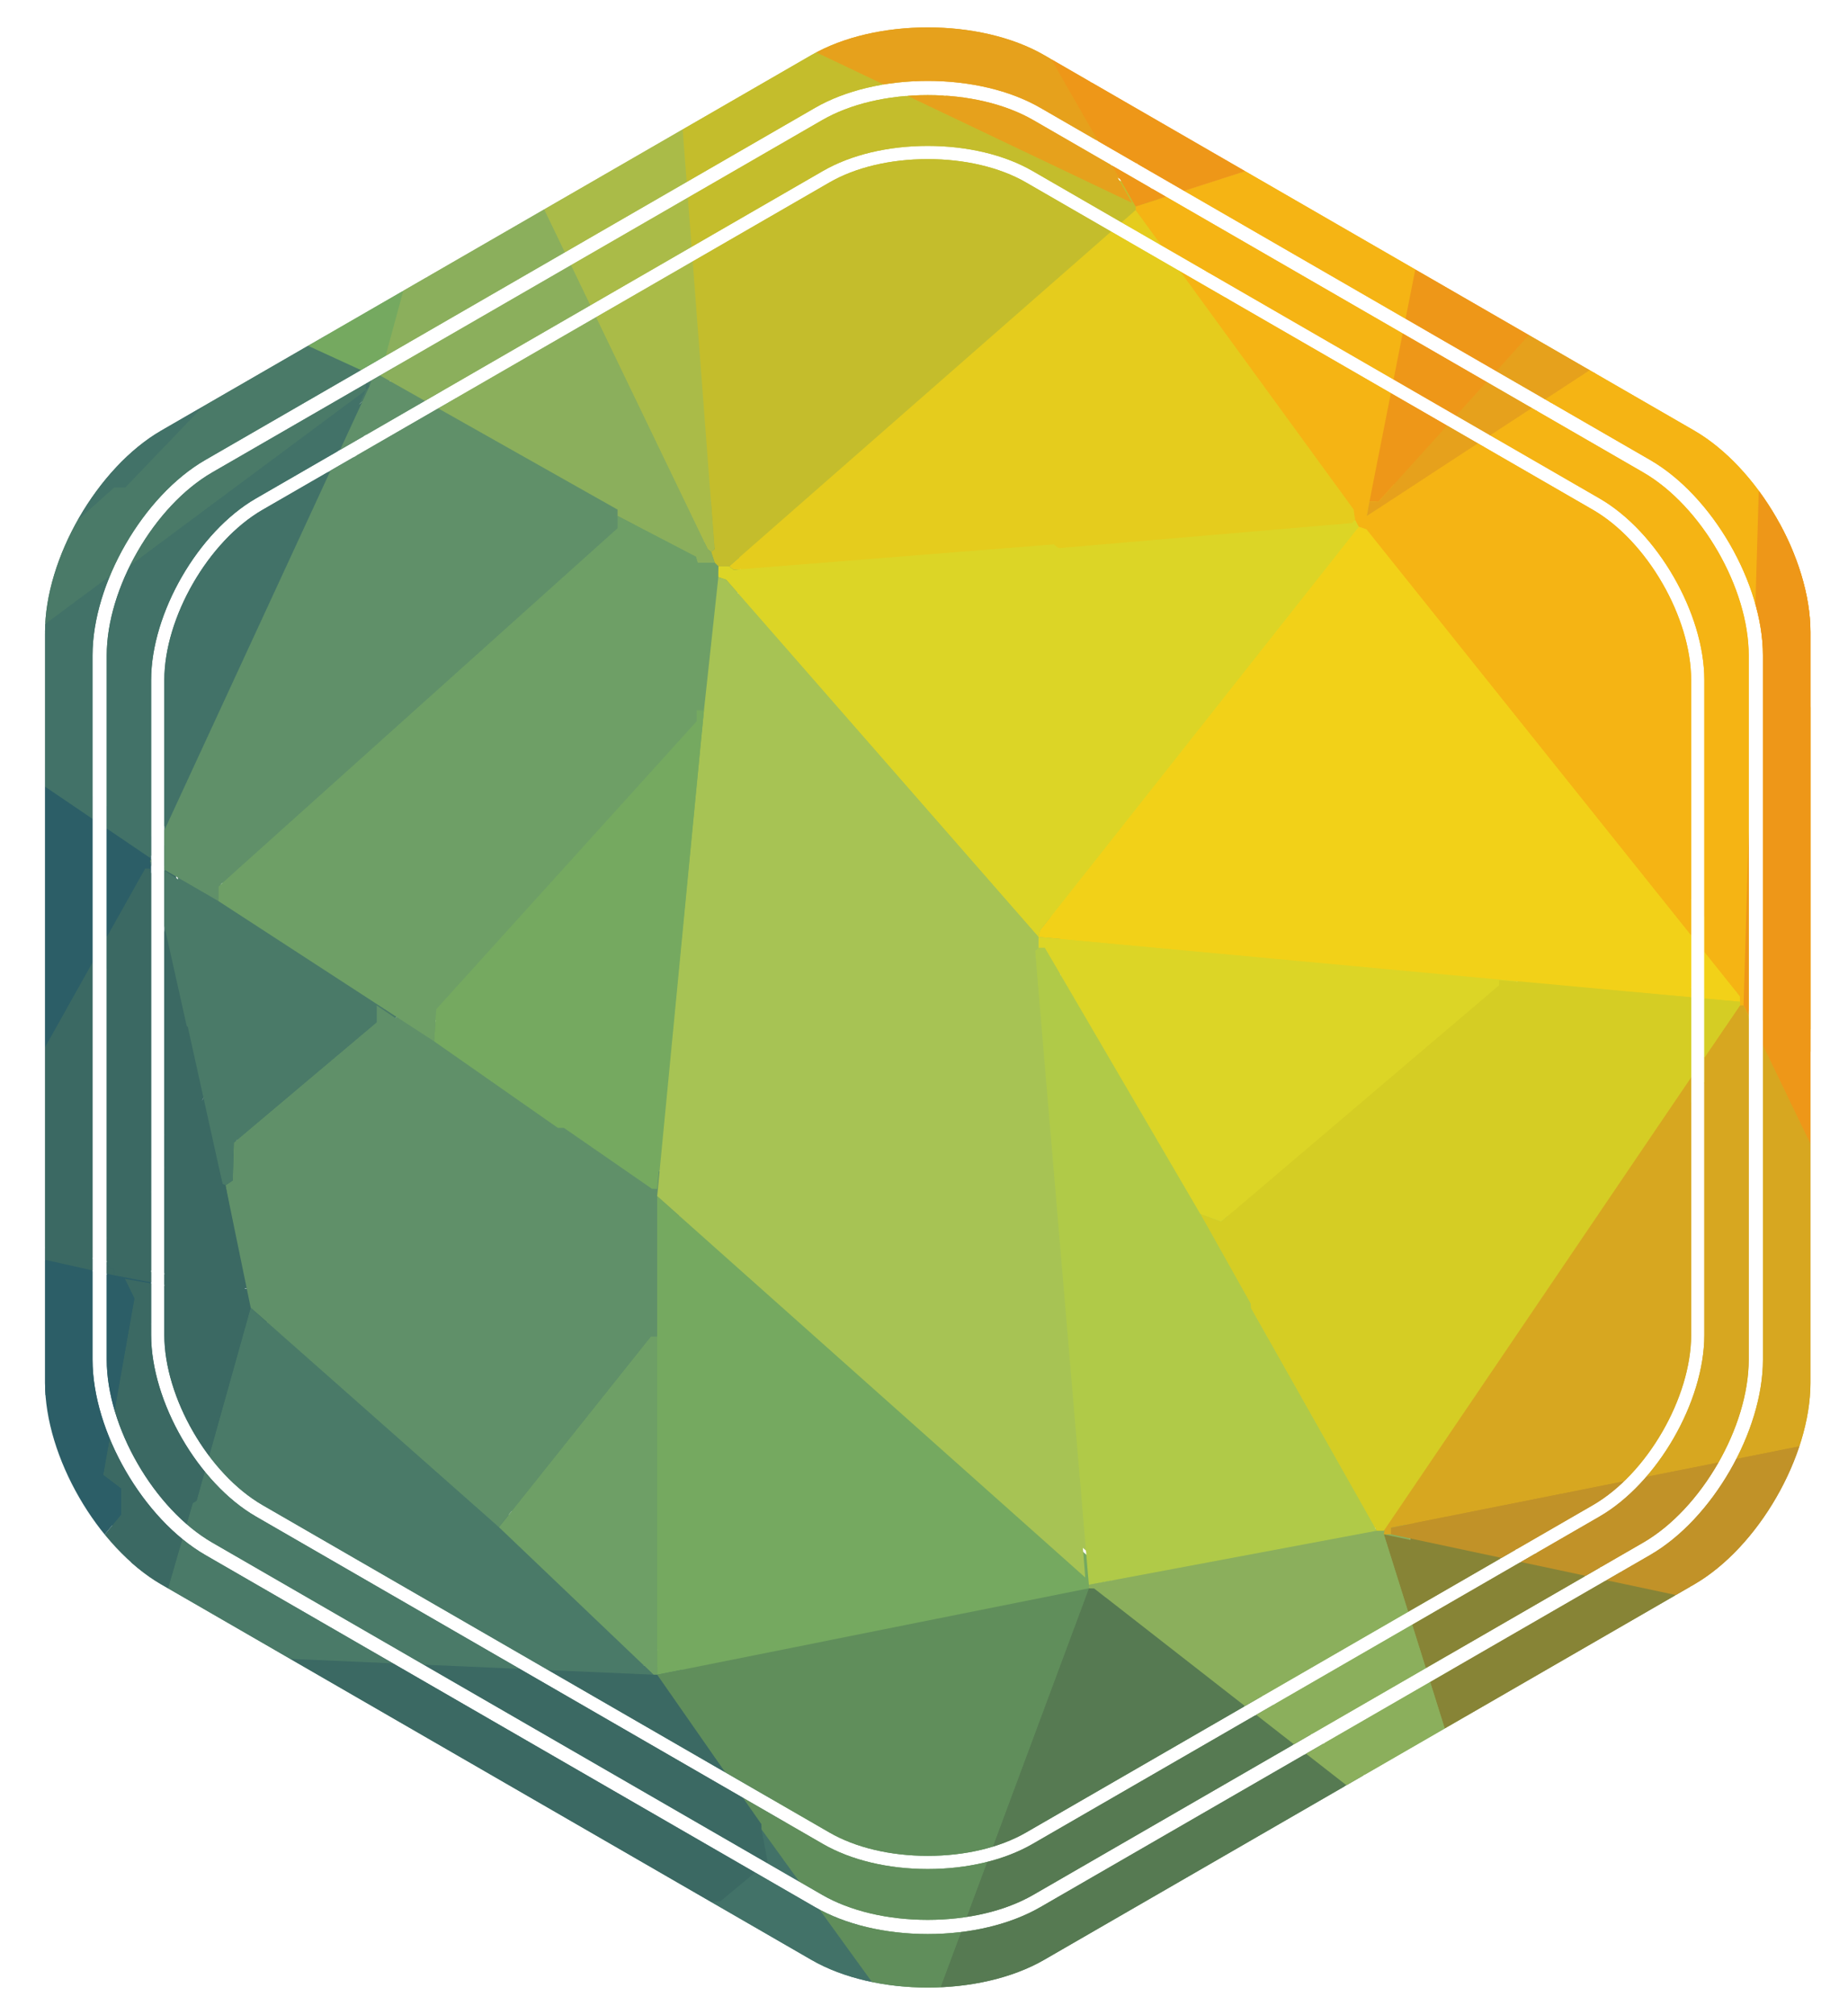 <?xml version="1.0" encoding="utf-8"?>
<!-- Generator: Adobe Illustrator 17.1.0, SVG Export Plug-In . SVG Version: 6.00 Build 0)  -->
<!DOCTYPE svg PUBLIC "-//W3C//DTD SVG 1.1//EN" "http://www.w3.org/Graphics/SVG/1.1/DTD/svg11.dtd">
<svg version="1.1" id="Layer_1" xmlns="http://www.w3.org/2000/svg" xmlns:xlink="http://www.w3.org/1999/xlink" x="0px" y="0px"
	 viewBox="680.163 175.765 887.705 967.763" enable-background="new 680.163 175.765 887.705 967.763" xml:space="preserve">
<g>
	<g>
		<g>
			<defs>
				<path id="SVGID_1_" d="M1469.434,402.57l-292.873-169.107c-13.447-7.752-31.457-12.029-50.752-12.029
					c-19.281,0-37.314,4.277-50.742,12.029L782.186,402.57c-27.988,16.148-50.756,55.58-50.756,87.895V828.65
					c0,32.312,22.768,71.744,50.756,87.895l292.881,169.092c13.428,7.766,31.461,12.039,50.742,12.039
					c19.295,0,37.305-4.273,50.752-12.039l292.873-169.092c27.988-16.15,50.742-55.582,50.742-87.895V490.465
					C1520.176,458.15,1497.422,418.719,1469.434,402.57z M1498.859,816.785c0,32.049-22.59,71.191-50.361,87.223l-272.334,157.227
					c-13.447,7.766-31.33,12.037-50.355,12.037c-19.023,0-36.906-4.271-50.354-12.037L803.121,904.008
					c-27.771-16.031-50.361-55.174-50.361-87.223V502.324c0-32.07,22.59-71.199,50.361-87.219l272.334-157.238
					c13.447-7.76,31.33-12.039,50.354-12.039c19.025,0,36.908,4.279,50.355,12.039l272.334,157.238
					c27.771,16.02,50.361,55.148,50.361,87.219L1498.859,816.785L1498.859,816.785z"/>
			</defs>
			<clipPath id="SVGID_2_">
				<use xlink:href="#SVGID_1_"  overflow="visible"/>
			</clipPath>
			<g clip-path="url(#SVGID_2_)">
				<g id="DPVcv1_2_">
					<g>
						<polygon fill="#F5B414" points="1552.922,273.051 1536.164,295.516 1580.803,690.441 1526.773,654.941 1526.719,650.672 
							1347.334,426.395 1343.604,425.117 1236.469,273.051 1236.469,271.324 1386.316,223.111 1347.492,419.965 1545.781,288.105 
							1533.688,295.516 						"/>
						<polygon fill="#EE9718" points="1528.504,654.941 1538.871,304.16 1641.99,571.998 1644.277,571.998 1656.371,613.469 
							1659.828,613.469 1656.193,674.992 1652.889,678.297 1633.91,798.363 1632.549,798.928 1630.453,825.229 1626.996,826.805 
							1625.203,849.227 1623.539,851.934 						"/>
						<polygon fill="#EE9718" points="1348.789,413.021 1386.316,223.111 1236.469,271.324 1174.201,162.67 1174.125,159.896 
							1163.895,140 1492.211,262.684 1489.992,265.984 1484.045,266.324 1483.342,268.902 1353.117,413.021 						"/>
						<polygon fill="#E6A11C" points="1163.895,140 1174.125,159.896 1174.201,162.67 1234.742,269.598 1013.557,164.188 
							1011.828,164.188 1011.838,163.406 1114.906,146.588 1115.51,145.182 						"/>
						<polygon fill="#E6A11C" points="1348.789,413.021 1353.117,413.021 1483.342,268.902 1484.045,266.324 1489.992,265.984 
							1492.211,262.684 1533.688,295.516 1533.012,298.641 1347.492,419.965 						"/>
						<polygon fill="#3B6963" points="998.004,1116.316 879.639,1081.76 766.453,967.711 768.674,966.066 1006.645,976.352 
							1056.703,1048.129 1059.715,1066.316 1037.027,1085.148 1033.328,1085.422 998.004,1111.822 						"/>
						<polygon fill="#567A52" points="1253.748,1126.688 1245.113,1128.412 1241.65,1125.652 1241.65,1130.141 1225.635,1133.676 
							1224.373,1135.32 1131.551,1157.717 1129.336,1156.062 1129.336,1150.875 1133.645,1150.875 1214.004,934.877 
							1216.559,934.93 1352.246,1042.012 1352.246,1048.086 1263.064,1120.105 1262.391,1123.229 1257.205,1124.957 
							1257.205,1121.652 1253.748,1121.652 						"/>
						<polygon fill="#4A7A68" points="1004.918,976.352 768.674,966.066 766.453,967.711 761.27,960.801 764.17,960.801 
							783.527,893.969 785.393,892.814 811.383,800.092 						"/>
						<polygon fill="#2C5E67" points="659.316,646.297 661.045,514.973 762.996,584.094 762.996,589.279 760.676,589.279 
							663.805,762.074 659.316,762.074 						"/>
						<polygon fill="#3B6963" points="659.316,762.074 663.805,762.074 760.676,589.279 762.996,589.279 780.641,664.777 
							781.195,665.391 785.461,689.5 736.846,776.398 745.721,781.961 745.719,784.539 661.045,765.533 						"/>
						<polygon fill="#3B6963" points="811.383,800.092 785.393,892.814 783.527,893.969 764.17,960.801 761.27,960.801 
							737.08,914.141 749.176,899.418 749.176,886.998 740.527,880.41 755.508,795.621 750.902,786.271 809.65,796.643 						"/>
						<polygon fill="#2C5E67" points="750.902,786.271 755.508,795.621 740.527,880.41 749.176,886.998 749.176,899.418 
							737.08,914.141 661.045,765.533 						"/>
						<polygon fill="#427268" points="1129.336,1150.875 1129.336,1156.062 998.629,1117.738 998.004,1111.822 1033.328,1085.422 
							1037.027,1085.148 1059.715,1066.316 1056.758,1050.65 						"/>
						<polygon fill="#D7A720" points="1528.504,654.941 1623.539,851.934 1621.814,855.387 1620.441,853.742 1359.158,905.781 
							1359.158,908.957 1355.701,908.957 1356.357,904.059 1526.773,654.941 						"/>
						<polygon fill="#878436" points="1355.701,908.957 1545.781,948.697 1410.996,1085.209 						"/>
						<polygon fill="#C19228" points="1545.781,948.697 1359.158,908.957 1359.158,905.781 1620.441,853.742 1621.814,855.387 
													"/>
						<polygon fill="#E0DCD4" points="1626.996,829.469 1626.996,826.805 1630.453,825.229 1630.453,822.559 1637.301,826.797 
													"/>
						<polygon fill="#6E9F66" points="773.363,309.34 775.094,305.883 902.965,203.934 904.691,200.48 911.604,197.023 
							915.061,197.023 904.691,235.039 901.629,235.039 898.59,245.809 823.479,330.08 						"/>
						<polygon fill="#E8E1E3" points="904.691,200.48 902.965,203.934 899.996,203.934 899.316,200.48 						"/>
						<polygon fill="#8BAF5C" points="1355.701,908.957 1410.996,1085.209 1409.27,1085.209 1216.559,934.93 1214.004,934.877 
							1214.004,933.152 1355.701,907.229 						"/>
						<polygon fill="#608E5B" points="1352.246,1042.012 1409.27,1085.209 1407.539,1088.672 1262.391,1123.229 1263.064,1120.105 
							1352.246,1048.086 						"/>
						<polygon fill="#AABB48" points="915.061,200.48 915.061,197.023 996.031,168.801 996.662,166.281 1013.557,164.188 
							1034.211,435.854 1032.562,437.213 1030.881,435.834 917.492,200.48 						"/>
						<polygon fill="#ECE7E8" points="913.336,197.023 911.604,197.023 912.764,195.59 						"/>
						<polygon fill="#608E5B" points="1253.748,1126.688 1253.748,1121.652 1257.205,1121.652 1257.205,1124.957 						"/>
						<polygon fill="#608E5B" points="1241.65,1130.141 1241.65,1125.652 1245.113,1128.412 						"/>
						<polygon fill="#427268" points="773.363,309.34 818.293,328.348 818.293,336.271 751.133,406.254 745.816,406.254 
							707.346,440.762 702.516,437.213 						"/>
						<polygon fill="#427268" points="762.996,584.094 661.045,514.973 661.125,510.105 745.152,447.672 747.969,447.672 
							866.678,359.453 						"/>
						<polygon fill="#4A7A68" points="866.678,359.453 747.969,447.672 745.152,447.672 662.771,508.061 702.516,437.213 
							707.346,440.762 745.816,406.254 751.133,406.254 818.293,336.271 818.293,328.348 823.479,330.08 824.865,331.762 
							870.135,352.539 868.406,357.723 866.678,354.271 						"/>
						<polygon fill="#E0DCD4" points="1630.453,810.463 1632.549,798.928 1633.91,798.363 1635.236,804.662 1633.004,810.463 						
							"/>
						<polygon fill="#E0DCD4" points="1661.559,622.111 1659.828,618.652 1664.316,618.652 						"/>
						<polygon fill="#E0DCD4" points="1659.828,613.469 1656.371,613.469 1656.371,610.014 1659.828,610.014 						"/>
						<polygon fill="#F2D118" points="1343.604,425.117 1347.334,426.395 1526.719,650.672 1526.773,653.209 1189.814,622.111 
							1190.479,618.947 						"/>
						<polygon fill="#C4BD2C" points="1032.562,437.213 1034.211,435.854 1013.557,164.188 1236.469,271.324 1236.469,273.051 
							1041.207,444.127 1036.023,444.127 1034.295,442.398 						"/>
						<polygon fill="#D5CD24" points="1410.996,642.848 1526.773,653.209 1526.773,654.941 1355.701,907.229 1352.246,907.229 
							1291.816,800.312 1291.762,798.295 1267.574,755.162 1277.529,758.77 1410.996,645.273 						"/>
						<polygon fill="#DCD526" points="1036.023,444.127 1041.207,444.127 1043.438,445.773 1197.117,433.566 1199.514,435.367 
							1340.506,423.314 1341.879,421.662 1343.604,425.117 1190.479,618.947 1189.814,622.111 1039.77,450.578 1036.023,449.312 
													"/>
						<polygon fill="#E5CC1D" points="1341.879,421.662 1340.506,423.314 1199.514,435.367 1197.117,433.566 1043.438,445.773 
							1041.207,444.127 1236.469,273.051 1341.191,416.805 						"/>
						<polygon fill="#608E5B" points="1129.336,1150.875 1056.758,1050.65 1056.703,1048.129 1006.645,976.352 1214.004,934.877 
							1133.645,1150.875 						"/>
						<polygon fill="#6E9F66" points="1004.918,976.352 930.615,905.5 1003.635,813.918 1006.645,813.918 1006.645,976.352 						
							"/>
						<polygon fill="#609069" points="1006.645,813.918 1003.635,813.918 930.615,905.5 811.383,800.092 799.281,741.342 
							802.738,739.02 803.271,720.865 871.859,663.09 871.859,654.941 958.943,713.777 961.846,713.777 1004.121,743.014 
							1006.645,743.07 						"/>
						<polygon fill="#609069" points="868.406,357.723 870.135,352.539 873.592,352.539 987.639,416.887 987.639,425.793 
							795.83,597.93 795.83,604.828 762.996,585.824 						"/>
						<polygon fill="#4A7A68" points="762.996,585.824 871.859,654.941 871.859,663.09 803.271,720.865 802.738,739.02 
							799.281,741.342 797.871,740.723 781.195,665.391 780.641,664.777 						"/>
						<polygon fill="#3B6963" points="785.461,689.5 797.871,740.723 799.281,741.342 809.65,796.643 745.719,784.539 
							745.721,781.961 736.846,776.398 						"/>
						<polygon fill="#8BAF5C" points="987.639,419.934 987.639,416.887 873.592,352.539 915.061,200.48 917.492,200.48 
							1030.881,435.834 1032.562,437.213 1034.295,442.398 1026.07,442.398 1025.264,439.52 						"/>
						<polygon fill="#75A960" points="904.691,235.039 873.592,352.539 870.135,352.539 824.865,331.762 823.479,330.08 
							898.59,245.809 901.629,235.039 						"/>
						<polygon fill="#75A960" points="1006.645,813.918 1006.645,746.523 1214.004,933.152 1214.004,934.877 1006.645,976.352 
													"/>
						<polygon fill="#B0CA48" points="1214.004,933.152 1188.164,628.654 1189.814,627.293 1192.834,627.293 1264.963,753.295 
							1267.574,755.162 1291.762,798.295 1291.816,800.312 1352.246,907.229 						"/>
						<polygon fill="#427268" points="868.406,357.723 866.678,359.453 866.678,354.271 						"/>
						<polygon fill="#DCD526" points="1267.574,755.162 1192.834,627.293 1189.814,627.293 1189.814,622.111 1410.996,642.848 
							1410.996,645.273 1277.529,758.77 						"/>
						<polygon fill="#6E9F66" points="987.639,419.934 1025.264,439.52 1026.07,442.398 1034.295,442.398 1036.023,444.127 
							1029.111,513.246 1025.615,513.246 1025.615,518.512 900.516,656.781 899.512,672.223 795.83,604.828 795.83,597.93 
							987.639,425.793 						"/>
						<polygon fill="#A7C354" points="1029.111,513.246 1036.023,449.312 1039.77,450.578 1189.814,622.111 1189.814,627.293 
							1188.164,628.654 1212.277,929.693 1006.645,746.523 						"/>
						<polygon fill="#75A960" points="1029.111,513.246 1006.645,743.07 1004.121,743.014 961.846,713.777 958.943,713.777 
							899.512,672.223 900.516,656.781 1025.615,518.512 1025.615,513.246 						"/>
					</g>
				</g>
				<g id="DPVcv1_1_">
					<g>
						<polygon fill="#F5B414" points="1542.125,276.652 1525.361,299.115 1570.002,694.043 1515.973,658.539 1515.92,654.273 
							1336.535,429.996 1332.805,428.717 1225.668,276.652 1225.668,274.926 1375.518,226.713 1336.695,423.566 1534.98,291.701 
							1522.883,299.115 						"/>
						<polygon fill="#EE9718" points="1517.699,658.539 1528.068,307.758 1631.191,575.6 1633.479,575.6 1645.574,617.07 
							1649.027,617.07 1645.395,678.594 1642.09,681.898 1623.109,801.965 1621.746,802.527 1619.65,828.83 1616.195,830.406 
							1614.404,852.826 1612.738,855.533 						"/>
						<polygon fill="#EE9718" points="1337.99,416.623 1375.518,226.713 1225.668,274.926 1163.402,166.27 1163.322,163.498 
							1153.094,143.6 1481.414,266.283 1479.195,269.584 1473.242,269.922 1472.539,272.504 1342.32,416.623 						"/>
						<polygon fill="#E6A11C" points="1153.094,143.6 1163.322,163.498 1163.402,166.27 1223.941,273.199 1002.758,167.789 
							1001.027,167.789 1001.039,167.008 1104.105,150.189 1104.711,148.783 						"/>
						<polygon fill="#E6A11C" points="1337.99,416.623 1342.32,416.623 1472.539,272.504 1473.242,269.922 1479.195,269.584 
							1481.414,266.283 1522.883,299.115 1522.211,302.242 1336.695,423.566 						"/>
						<polygon fill="#3B6963" points="987.205,1119.918 868.838,1085.359 755.652,971.312 757.875,969.668 995.848,979.953 
							1045.9,1051.727 1048.916,1069.916 1026.229,1088.746 1022.523,1089.023 987.205,1115.424 						"/>
						<polygon fill="#567A52" points="1242.949,1130.289 1234.312,1132.012 1230.852,1129.254 1230.852,1133.738 1214.836,1137.277 
							1213.574,1138.922 1120.75,1161.316 1118.535,1159.664 1118.535,1154.477 1122.844,1154.477 1203.205,938.477 
							1205.758,938.531 1341.445,1045.609 1341.445,1051.686 1252.266,1123.705 1251.592,1126.83 1246.406,1128.559 
							1246.406,1125.254 1242.949,1125.254 						"/>
						<polygon fill="#4A7A68" points="994.117,979.953 757.875,969.668 755.652,971.312 750.469,964.398 753.369,964.398 
							772.73,897.566 774.594,896.414 800.582,803.693 						"/>
						<polygon fill="#2C5E67" points="648.516,649.898 650.246,518.574 752.197,587.695 752.197,592.879 749.879,592.879 
							653.004,765.676 648.516,765.676 						"/>
						<polygon fill="#3B6963" points="648.516,765.676 653.004,765.676 749.879,592.879 752.197,592.879 769.836,668.379 
							770.395,668.988 774.664,693.098 726.047,780 734.922,785.559 734.918,788.139 650.246,769.135 						"/>
						<polygon fill="#3B6963" points="800.582,803.693 774.594,896.414 772.73,897.566 753.369,964.398 750.469,964.398 
							726.279,917.74 738.371,903.016 738.371,890.6 729.727,884.01 744.709,799.223 740.102,789.871 798.852,800.242 						"/>
						<polygon fill="#2C5E67" points="740.102,789.871 744.709,799.223 729.727,884.01 738.371,890.6 738.371,903.016 
							726.279,917.74 650.246,769.135 						"/>
						<polygon fill="#427268" points="1118.535,1154.477 1118.535,1159.664 987.828,1121.336 987.205,1115.424 1022.523,1089.023 
							1026.229,1088.746 1048.916,1069.916 1045.957,1054.252 						"/>
						<polygon fill="#D7A720" points="1517.699,658.539 1612.738,855.533 1611.016,858.988 1609.645,857.344 1348.359,909.379 
							1348.359,912.559 1344.902,912.559 1345.557,907.656 1515.973,658.539 						"/>
						<polygon fill="#878436" points="1344.902,912.559 1534.98,952.299 1400.197,1088.811 						"/>
						<polygon fill="#C19228" points="1534.98,952.299 1348.359,912.559 1348.359,909.379 1609.645,857.344 1611.016,858.988 						
							"/>
						<polygon fill="#E0DCD4" points="1616.195,833.07 1616.195,830.406 1619.65,828.83 1619.65,826.158 1626.502,830.396 						"/>
						<polygon fill="#6E9F66" points="762.562,312.941 764.295,309.484 892.164,207.533 893.895,204.082 900.805,200.625 
							904.26,200.625 893.895,238.639 890.828,238.639 887.785,249.408 812.678,333.678 						"/>
						<polygon fill="#E8E1E3" points="893.895,204.082 892.164,207.533 889.191,207.533 888.518,204.082 						"/>
						<polygon fill="#8BAF5C" points="1344.902,912.559 1400.197,1088.811 1398.469,1088.811 1205.758,938.531 1203.205,938.477 
							1203.205,936.754 1344.902,910.828 						"/>
						<polygon fill="#608E5B" points="1341.445,1045.609 1398.469,1088.811 1396.74,1092.27 1251.592,1126.83 1252.266,1123.705 
							1341.445,1051.686 						"/>
						<polygon fill="#AABB48" points="904.26,204.082 904.26,200.625 985.23,172.398 985.863,169.883 1002.758,167.789 
							1023.414,439.455 1021.762,440.814 1020.078,439.434 906.695,204.082 						"/>
						<polygon fill="#ECE7E8" points="902.535,200.625 900.805,200.625 901.965,199.188 						"/>
						<polygon fill="#608E5B" points="1242.949,1130.289 1242.949,1125.254 1246.406,1125.254 1246.406,1128.559 						"/>
						<polygon fill="#608E5B" points="1230.852,1133.738 1230.852,1129.254 1234.312,1132.012 						"/>
						<polygon fill="#427268" points="762.562,312.941 807.492,331.949 807.492,339.871 740.334,409.855 735.016,409.855 
							696.547,444.361 691.717,440.814 						"/>
						<polygon fill="#427268" points="752.197,587.695 650.246,518.574 650.322,513.707 734.352,451.273 737.17,451.273 
							855.879,363.051 						"/>
						<polygon fill="#4A7A68" points="855.879,363.051 737.17,451.273 734.352,451.273 651.973,511.662 691.717,440.814 
							696.547,444.361 735.016,409.855 740.334,409.855 807.492,339.871 807.492,331.949 812.678,333.678 814.062,335.363 
							859.336,356.139 857.605,361.324 855.879,357.871 						"/>
						<polygon fill="#E0DCD4" points="1619.65,814.064 1621.746,802.527 1623.109,801.965 1624.436,808.264 1622.199,814.064 						
							"/>
						<polygon fill="#E0DCD4" points="1650.76,625.711 1649.027,622.252 1653.518,622.252 						"/>
						<polygon fill="#E0DCD4" points="1649.027,617.07 1645.574,617.07 1645.574,613.615 1649.027,613.615 						"/>
						<polygon fill="#F2D118" points="1332.805,428.717 1336.535,429.996 1515.92,654.273 1515.973,656.811 1179.014,625.711 
							1179.68,622.547 						"/>
						<polygon fill="#C4BD2C" points="1021.762,440.814 1023.414,439.455 1002.758,167.789 1225.668,274.926 1225.668,276.652 
							1030.406,447.723 1025.225,447.723 1023.492,446 						"/>
						<polygon fill="#D5CD24" points="1400.197,646.445 1515.973,656.811 1515.973,658.539 1344.902,910.828 1341.445,910.828 
							1281.018,803.91 1280.965,801.895 1256.773,758.764 1266.729,762.369 1400.197,648.871 						"/>
						<polygon fill="#DCD526" points="1025.225,447.723 1030.406,447.723 1032.639,449.375 1186.316,437.168 1188.715,438.969 
							1329.703,426.914 1331.078,425.26 1332.805,428.717 1179.68,622.547 1179.014,625.711 1028.969,454.176 1025.225,452.91 
													"/>
						<polygon fill="#E5CC1D" points="1331.078,425.26 1329.703,426.914 1188.715,438.969 1186.316,437.168 1032.639,449.375 
							1030.406,447.723 1225.668,276.652 1330.389,420.404 						"/>
						<polygon fill="#608E5B" points="1118.535,1154.477 1045.957,1054.252 1045.9,1051.727 995.848,979.953 1203.205,938.477 
							1122.844,1154.477 						"/>
						<polygon fill="#6E9F66" points="994.117,979.953 919.814,909.098 992.832,817.516 995.848,817.516 995.848,979.953 						"/>
						<polygon fill="#609069" points="995.848,817.516 992.832,817.516 919.814,909.098 800.582,803.693 788.484,744.941 
							791.941,742.621 792.471,724.467 861.062,666.688 861.062,658.539 948.145,717.379 951.047,717.379 993.322,746.615 
							995.848,746.668 						"/>
						<polygon fill="#609069" points="857.605,361.324 859.336,356.139 862.791,356.139 976.836,420.488 976.836,429.391 
							785.027,601.529 785.027,608.43 752.197,589.422 						"/>
						<polygon fill="#4A7A68" points="752.197,589.422 861.062,658.539 861.062,666.688 792.471,724.467 791.941,742.621 
							788.484,744.941 787.072,744.32 770.395,668.988 769.836,668.379 						"/>
						<polygon fill="#3B6963" points="774.664,693.098 787.072,744.32 788.484,744.941 798.852,800.242 734.918,788.139 
							734.922,785.559 726.047,780 						"/>
						<polygon fill="#8BAF5C" points="976.836,423.535 976.836,420.488 862.791,356.139 904.26,204.082 906.695,204.082 
							1020.078,439.434 1021.762,440.814 1023.492,446 1015.271,446 1014.465,443.119 						"/>
						<polygon fill="#75A960" points="893.895,238.639 862.791,356.139 859.336,356.139 814.062,335.363 812.678,333.678 
							887.785,249.408 890.828,238.639 						"/>
						<polygon fill="#75A960" points="995.848,817.516 995.848,750.121 1203.205,936.754 1203.205,938.477 995.848,979.953 						
							"/>
						<polygon fill="#B0CA48" points="1203.205,936.754 1177.365,632.254 1179.014,630.895 1182.035,630.895 1254.164,756.895 
							1256.773,758.764 1280.965,801.895 1281.018,803.91 1341.445,910.828 						"/>
						<polygon fill="#427268" points="857.605,361.324 855.879,363.051 855.879,357.871 						"/>
						<polygon fill="#DCD526" points="1256.773,758.764 1182.035,630.895 1179.014,630.895 1179.014,625.711 1400.197,646.445 
							1400.197,648.871 1266.729,762.369 						"/>
						<polygon fill="#6E9F66" points="976.836,423.535 1014.465,443.119 1015.271,446 1023.492,446 1025.225,447.723 
							1018.312,516.848 1014.816,516.848 1014.816,522.113 889.717,660.383 888.711,675.824 785.027,608.43 785.027,601.529 
							976.836,429.391 						"/>
						<polygon fill="#A7C354" points="1018.312,516.848 1025.225,452.91 1028.969,454.176 1179.014,625.711 1179.014,630.895 
							1177.365,632.254 1201.48,933.295 995.848,750.121 						"/>
						<polygon fill="#75A960" points="1018.312,516.848 995.848,746.668 993.322,746.615 951.047,717.379 948.145,717.379 
							888.711,675.824 889.717,660.383 1014.816,522.113 1014.816,516.848 						"/>
					</g>
				</g>
			</g>
		</g>
	</g>
	<g>
		<g>
			<defs>
				<path id="SVGID_3_" d="M1173,263.363c-12.504-7.211-29.268-11.193-47.191-11.193c-17.936,0-34.684,3.982-47.184,11.193
					l-272.34,157.215c-26.018,15.029-47.184,51.693-47.184,81.746v314.461c0,30.045,21.166,66.709,47.184,81.725l272.34,157.24
					c12.5,7.211,29.248,11.193,47.184,11.193c17.924,0,34.688-3.982,47.191-11.193l272.334-157.24
					c26.023-15.016,47.186-51.68,47.186-81.725V502.324c0-30.053-21.162-66.717-47.186-81.746L1173,263.363z"/>
			</defs>
			<clipPath id="SVGID_4_">
				<use xlink:href="#SVGID_3_"  overflow="visible"/>
			</clipPath>
			<g clip-path="url(#SVGID_4_)">
				<g id="DPVcv1_4_">
					<g>
						<polygon fill="#F5B414" points="1552.922,273.051 1536.164,295.516 1580.803,690.441 1526.773,654.941 1526.719,650.672 
							1347.334,426.395 1343.604,425.117 1236.469,273.051 1236.469,271.324 1386.316,223.111 1347.492,419.965 1545.781,288.105 
							1533.688,295.516 						"/>
						<polygon fill="#EE9718" points="1528.504,654.941 1538.871,304.16 1641.99,571.998 1644.277,571.998 1656.371,613.469 
							1659.828,613.469 1656.193,674.992 1652.889,678.297 1633.91,798.363 1632.549,798.928 1630.453,825.229 1626.996,826.805 
							1625.203,849.227 1623.539,851.934 						"/>
						<polygon fill="#EE9718" points="1348.789,413.021 1386.316,223.111 1236.469,271.324 1174.201,162.67 1174.125,159.896 
							1163.895,140 1492.211,262.684 1489.992,265.984 1484.045,266.324 1483.342,268.902 1353.117,413.021 						"/>
						<polygon fill="#E6A11C" points="1163.895,140 1174.125,159.896 1174.201,162.67 1234.742,269.598 1013.557,164.188 
							1011.828,164.188 1011.838,163.406 1114.906,146.588 1115.51,145.182 						"/>
						<polygon fill="#E6A11C" points="1348.789,413.021 1353.117,413.021 1483.342,268.902 1484.045,266.324 1489.992,265.984 
							1492.211,262.684 1533.688,295.516 1533.012,298.641 1347.492,419.965 						"/>
						<polygon fill="#3B6963" points="998.004,1116.316 879.639,1081.76 766.453,967.711 768.674,966.066 1006.645,976.352 
							1056.703,1048.129 1059.715,1066.316 1037.027,1085.148 1033.328,1085.422 998.004,1111.822 						"/>
						<polygon fill="#567A52" points="1253.748,1126.688 1245.113,1128.412 1241.65,1125.652 1241.65,1130.141 1225.635,1133.676 
							1224.373,1135.32 1131.551,1157.717 1129.336,1156.062 1129.336,1150.875 1133.645,1150.875 1214.004,934.877 
							1216.559,934.93 1352.246,1042.012 1352.246,1048.086 1263.064,1120.105 1262.391,1123.229 1257.205,1124.957 
							1257.205,1121.652 1253.748,1121.652 						"/>
						<polygon fill="#4A7A68" points="1004.918,976.352 768.674,966.066 766.453,967.711 761.27,960.801 764.17,960.801 
							783.527,893.969 785.393,892.814 811.383,800.092 						"/>
						<polygon fill="#2C5E67" points="659.316,646.297 661.045,514.973 762.996,584.094 762.996,589.279 760.676,589.279 
							663.805,762.074 659.316,762.074 						"/>
						<polygon fill="#3B6963" points="659.316,762.074 663.805,762.074 760.676,589.279 762.996,589.279 780.641,664.777 
							781.195,665.391 785.461,689.5 736.846,776.398 745.721,781.961 745.719,784.539 661.045,765.533 						"/>
						<polygon fill="#3B6963" points="811.383,800.092 785.393,892.814 783.527,893.969 764.17,960.801 761.27,960.801 
							737.08,914.141 749.176,899.418 749.176,886.998 740.527,880.41 755.508,795.621 750.902,786.271 809.65,796.643 						"/>
						<polygon fill="#2C5E67" points="750.902,786.271 755.508,795.621 740.527,880.41 749.176,886.998 749.176,899.418 
							737.08,914.141 661.045,765.533 						"/>
						<polygon fill="#427268" points="1129.336,1150.875 1129.336,1156.062 998.629,1117.738 998.004,1111.822 1033.328,1085.422 
							1037.027,1085.148 1059.715,1066.316 1056.758,1050.65 						"/>
						<polygon fill="#D7A720" points="1528.504,654.941 1623.539,851.934 1621.814,855.387 1620.441,853.742 1359.158,905.781 
							1359.158,908.957 1355.701,908.957 1356.357,904.059 1526.773,654.941 						"/>
						<polygon fill="#878436" points="1355.701,908.957 1545.781,948.697 1410.996,1085.209 						"/>
						<polygon fill="#C19228" points="1545.781,948.697 1359.158,908.957 1359.158,905.781 1620.441,853.742 1621.814,855.387 
													"/>
						<polygon fill="#E0DCD4" points="1626.996,829.469 1626.996,826.805 1630.453,825.229 1630.453,822.559 1637.301,826.797 
													"/>
						<polygon fill="#6E9F66" points="773.363,309.34 775.094,305.883 902.965,203.934 904.691,200.48 911.604,197.023 
							915.061,197.023 904.691,235.039 901.629,235.039 898.59,245.809 823.479,330.08 						"/>
						<polygon fill="#E8E1E3" points="904.691,200.48 902.965,203.934 899.996,203.934 899.316,200.48 						"/>
						<polygon fill="#8BAF5C" points="1355.701,908.957 1410.996,1085.209 1409.27,1085.209 1216.559,934.93 1214.004,934.877 
							1214.004,933.152 1355.701,907.229 						"/>
						<polygon fill="#608E5B" points="1352.246,1042.012 1409.27,1085.209 1407.539,1088.672 1262.391,1123.229 1263.064,1120.105 
							1352.246,1048.086 						"/>
						<polygon fill="#AABB48" points="915.061,200.48 915.061,197.023 996.031,168.801 996.662,166.281 1013.557,164.188 
							1034.211,435.854 1032.562,437.213 1030.881,435.834 917.492,200.48 						"/>
						<polygon fill="#ECE7E8" points="913.336,197.023 911.604,197.023 912.764,195.59 						"/>
						<polygon fill="#608E5B" points="1253.748,1126.688 1253.748,1121.652 1257.205,1121.652 1257.205,1124.957 						"/>
						<polygon fill="#608E5B" points="1241.65,1130.141 1241.65,1125.652 1245.113,1128.412 						"/>
						<polygon fill="#427268" points="773.363,309.34 818.293,328.348 818.293,336.271 751.133,406.254 745.816,406.254 
							707.346,440.762 702.516,437.213 						"/>
						<polygon fill="#427268" points="762.996,584.094 661.045,514.973 661.125,510.105 745.152,447.672 747.969,447.672 
							866.678,359.453 						"/>
						<polygon fill="#4A7A68" points="866.678,359.453 747.969,447.672 745.152,447.672 662.771,508.061 702.516,437.213 
							707.346,440.762 745.816,406.254 751.133,406.254 818.293,336.271 818.293,328.348 823.479,330.08 824.865,331.762 
							870.135,352.539 868.406,357.723 866.678,354.271 						"/>
						<polygon fill="#E0DCD4" points="1630.453,810.463 1632.549,798.928 1633.91,798.363 1635.236,804.662 1633.004,810.463 						
							"/>
						<polygon fill="#E0DCD4" points="1661.559,622.111 1659.828,618.652 1664.316,618.652 						"/>
						<polygon fill="#E0DCD4" points="1659.828,613.469 1656.371,613.469 1656.371,610.014 1659.828,610.014 						"/>
						<polygon fill="#F2D118" points="1343.604,425.117 1347.334,426.395 1526.719,650.672 1526.773,653.209 1189.814,622.111 
							1190.479,618.947 						"/>
						<polygon fill="#C4BD2C" points="1032.562,437.213 1034.211,435.854 1013.557,164.188 1236.469,271.324 1236.469,273.051 
							1041.207,444.127 1036.023,444.127 1034.295,442.398 						"/>
						<polygon fill="#D5CD24" points="1410.996,642.848 1526.773,653.209 1526.773,654.941 1355.701,907.229 1352.246,907.229 
							1291.816,800.312 1291.762,798.295 1267.574,755.162 1277.529,758.77 1410.996,645.273 						"/>
						<polygon fill="#DCD526" points="1036.023,444.127 1041.207,444.127 1043.438,445.773 1197.117,433.566 1199.514,435.367 
							1340.506,423.314 1341.879,421.662 1343.604,425.117 1190.479,618.947 1189.814,622.111 1039.77,450.578 1036.023,449.312 
													"/>
						<polygon fill="#E5CC1D" points="1341.879,421.662 1340.506,423.314 1199.514,435.367 1197.117,433.566 1043.438,445.773 
							1041.207,444.127 1236.469,273.051 1341.191,416.805 						"/>
						<polygon fill="#608E5B" points="1129.336,1150.875 1056.758,1050.65 1056.703,1048.129 1006.645,976.352 1214.004,934.877 
							1133.645,1150.875 						"/>
						<polygon fill="#6E9F66" points="1004.918,976.352 930.615,905.5 1003.635,813.918 1006.645,813.918 1006.645,976.352 						
							"/>
						<polygon fill="#609069" points="1006.645,813.918 1003.635,813.918 930.615,905.5 811.383,800.092 799.281,741.342 
							802.738,739.02 803.271,720.865 871.859,663.09 871.859,654.941 958.943,713.777 961.846,713.777 1004.121,743.014 
							1006.645,743.07 						"/>
						<polygon fill="#609069" points="868.406,357.723 870.135,352.539 873.592,352.539 987.639,416.887 987.639,425.793 
							795.83,597.93 795.83,604.828 762.996,585.824 						"/>
						<polygon fill="#4A7A68" points="762.996,585.824 871.859,654.941 871.859,663.09 803.271,720.865 802.738,739.02 
							799.281,741.342 797.871,740.723 781.195,665.391 780.641,664.777 						"/>
						<polygon fill="#3B6963" points="785.461,689.5 797.871,740.723 799.281,741.342 809.65,796.643 745.719,784.539 
							745.721,781.961 736.846,776.398 						"/>
						<polygon fill="#8BAF5C" points="987.639,419.934 987.639,416.887 873.592,352.539 915.061,200.48 917.492,200.48 
							1030.881,435.834 1032.562,437.213 1034.295,442.398 1026.07,442.398 1025.264,439.52 						"/>
						<polygon fill="#75A960" points="904.691,235.039 873.592,352.539 870.135,352.539 824.865,331.762 823.479,330.08 
							898.59,245.809 901.629,235.039 						"/>
						<polygon fill="#75A960" points="1006.645,813.918 1006.645,746.523 1214.004,933.152 1214.004,934.877 1006.645,976.352 
													"/>
						<polygon fill="#B0CA48" points="1214.004,933.152 1188.164,628.654 1189.814,627.293 1192.834,627.293 1264.963,753.295 
							1267.574,755.162 1291.762,798.295 1291.816,800.312 1352.246,907.229 						"/>
						<polygon fill="#427268" points="868.406,357.723 866.678,359.453 866.678,354.271 						"/>
						<polygon fill="#DCD526" points="1267.574,755.162 1192.834,627.293 1189.814,627.293 1189.814,622.111 1410.996,642.848 
							1410.996,645.273 1277.529,758.77 						"/>
						<polygon fill="#6E9F66" points="987.639,419.934 1025.264,439.52 1026.07,442.398 1034.295,442.398 1036.023,444.127 
							1029.111,513.246 1025.615,513.246 1025.615,518.512 900.516,656.781 899.512,672.223 795.83,604.828 795.83,597.93 
							987.639,425.793 						"/>
						<polygon fill="#A7C354" points="1029.111,513.246 1036.023,449.312 1039.77,450.578 1189.814,622.111 1189.814,627.293 
							1188.164,628.654 1212.277,929.693 1006.645,746.523 						"/>
						<polygon fill="#75A960" points="1029.111,513.246 1006.645,743.07 1004.121,743.014 961.846,713.777 958.943,713.777 
							899.512,672.223 900.516,656.781 1025.615,518.512 1025.615,513.246 						"/>
					</g>
				</g>
				<g id="DPVcv1_3_">
					<g>
						<polygon fill="#F5B414" points="1542.125,276.652 1525.361,299.115 1570.002,694.043 1515.973,658.539 1515.92,654.273 
							1336.535,429.996 1332.805,428.717 1225.668,276.652 1225.668,274.926 1375.518,226.713 1336.695,423.566 1534.98,291.701 
							1522.883,299.115 						"/>
						<polygon fill="#EE9718" points="1517.699,658.539 1528.068,307.758 1631.191,575.6 1633.479,575.6 1645.574,617.07 
							1649.027,617.07 1645.395,678.594 1642.09,681.898 1623.109,801.965 1621.746,802.527 1619.65,828.83 1616.195,830.406 
							1614.404,852.826 1612.738,855.533 						"/>
						<polygon fill="#EE9718" points="1337.99,416.623 1375.518,226.713 1225.668,274.926 1163.402,166.27 1163.322,163.498 
							1153.094,143.6 1481.414,266.283 1479.195,269.584 1473.242,269.922 1472.539,272.504 1342.32,416.623 						"/>
						<polygon fill="#E6A11C" points="1153.094,143.6 1163.322,163.498 1163.402,166.27 1223.941,273.199 1002.758,167.789 
							1001.027,167.789 1001.039,167.008 1104.105,150.189 1104.711,148.783 						"/>
						<polygon fill="#E6A11C" points="1337.99,416.623 1342.32,416.623 1472.539,272.504 1473.242,269.922 1479.195,269.584 
							1481.414,266.283 1522.883,299.115 1522.211,302.242 1336.695,423.566 						"/>
						<polygon fill="#3B6963" points="987.205,1119.918 868.838,1085.359 755.652,971.312 757.875,969.668 995.848,979.953 
							1045.9,1051.727 1048.916,1069.916 1026.229,1088.746 1022.523,1089.023 987.205,1115.424 						"/>
						<polygon fill="#567A52" points="1242.949,1130.289 1234.312,1132.012 1230.852,1129.254 1230.852,1133.738 1214.836,1137.277 
							1213.574,1138.922 1120.75,1161.316 1118.535,1159.664 1118.535,1154.477 1122.844,1154.477 1203.205,938.477 
							1205.758,938.531 1341.445,1045.609 1341.445,1051.686 1252.266,1123.705 1251.592,1126.83 1246.406,1128.559 
							1246.406,1125.254 1242.949,1125.254 						"/>
						<polygon fill="#4A7A68" points="994.117,979.953 757.875,969.668 755.652,971.312 750.469,964.398 753.369,964.398 
							772.73,897.566 774.594,896.414 800.582,803.693 						"/>
						<polygon fill="#2C5E67" points="648.516,649.898 650.246,518.574 752.197,587.695 752.197,592.879 749.879,592.879 
							653.004,765.676 648.516,765.676 						"/>
						<polygon fill="#3B6963" points="648.516,765.676 653.004,765.676 749.879,592.879 752.197,592.879 769.836,668.379 
							770.395,668.988 774.664,693.098 726.047,780 734.922,785.559 734.918,788.139 650.246,769.135 						"/>
						<polygon fill="#3B6963" points="800.582,803.693 774.594,896.414 772.73,897.566 753.369,964.398 750.469,964.398 
							726.279,917.74 738.371,903.016 738.371,890.6 729.727,884.01 744.709,799.223 740.102,789.871 798.852,800.242 						"/>
						<polygon fill="#2C5E67" points="740.102,789.871 744.709,799.223 729.727,884.01 738.371,890.6 738.371,903.016 
							726.279,917.74 650.246,769.135 						"/>
						<polygon fill="#427268" points="1118.535,1154.477 1118.535,1159.664 987.828,1121.336 987.205,1115.424 1022.523,1089.023 
							1026.229,1088.746 1048.916,1069.916 1045.957,1054.252 						"/>
						<polygon fill="#D7A720" points="1517.699,658.539 1612.738,855.533 1611.016,858.988 1609.645,857.344 1348.359,909.379 
							1348.359,912.559 1344.902,912.559 1345.557,907.656 1515.973,658.539 						"/>
						<polygon fill="#878436" points="1344.902,912.559 1534.98,952.299 1400.197,1088.811 						"/>
						<polygon fill="#C19228" points="1534.98,952.299 1348.359,912.559 1348.359,909.379 1609.645,857.344 1611.016,858.988 						
							"/>
						<polygon fill="#E0DCD4" points="1616.195,833.07 1616.195,830.406 1619.65,828.83 1619.65,826.158 1626.502,830.396 						"/>
						<polygon fill="#6E9F66" points="762.562,312.941 764.295,309.484 892.164,207.533 893.895,204.082 900.805,200.625 
							904.26,200.625 893.895,238.639 890.828,238.639 887.785,249.408 812.678,333.678 						"/>
						<polygon fill="#E8E1E3" points="893.895,204.082 892.164,207.533 889.191,207.533 888.518,204.082 						"/>
						<polygon fill="#8BAF5C" points="1344.902,912.559 1400.197,1088.811 1398.469,1088.811 1205.758,938.531 1203.205,938.477 
							1203.205,936.754 1344.902,910.828 						"/>
						<polygon fill="#608E5B" points="1341.445,1045.609 1398.469,1088.811 1396.74,1092.27 1251.592,1126.83 1252.266,1123.705 
							1341.445,1051.686 						"/>
						<polygon fill="#AABB48" points="904.26,204.082 904.26,200.625 985.23,172.398 985.863,169.883 1002.758,167.789 
							1023.414,439.455 1021.762,440.814 1020.078,439.434 906.695,204.082 						"/>
						<polygon fill="#ECE7E8" points="902.535,200.625 900.805,200.625 901.965,199.188 						"/>
						<polygon fill="#608E5B" points="1242.949,1130.289 1242.949,1125.254 1246.406,1125.254 1246.406,1128.559 						"/>
						<polygon fill="#608E5B" points="1230.852,1133.738 1230.852,1129.254 1234.312,1132.012 						"/>
						<polygon fill="#427268" points="762.562,312.941 807.492,331.949 807.492,339.871 740.334,409.855 735.016,409.855 
							696.547,444.361 691.717,440.814 						"/>
						<polygon fill="#427268" points="752.197,587.695 650.246,518.574 650.322,513.707 734.352,451.273 737.17,451.273 
							855.879,363.051 						"/>
						<polygon fill="#4A7A68" points="855.879,363.051 737.17,451.273 734.352,451.273 651.973,511.662 691.717,440.814 
							696.547,444.361 735.016,409.855 740.334,409.855 807.492,339.871 807.492,331.949 812.678,333.678 814.062,335.363 
							859.336,356.139 857.605,361.324 855.879,357.871 						"/>
						<polygon fill="#E0DCD4" points="1619.65,814.064 1621.746,802.527 1623.109,801.965 1624.436,808.264 1622.199,814.064 						
							"/>
						<polygon fill="#E0DCD4" points="1650.76,625.711 1649.027,622.252 1653.518,622.252 						"/>
						<polygon fill="#E0DCD4" points="1649.027,617.07 1645.574,617.07 1645.574,613.615 1649.027,613.615 						"/>
						<polygon fill="#F2D118" points="1332.805,428.717 1336.535,429.996 1515.92,654.273 1515.973,656.811 1179.014,625.711 
							1179.68,622.547 						"/>
						<polygon fill="#C4BD2C" points="1021.762,440.814 1023.414,439.455 1002.758,167.789 1225.668,274.926 1225.668,276.652 
							1030.406,447.723 1025.225,447.723 1023.492,446 						"/>
						<polygon fill="#D5CD24" points="1400.197,646.445 1515.973,656.811 1515.973,658.539 1344.902,910.828 1341.445,910.828 
							1281.018,803.91 1280.965,801.895 1256.773,758.764 1266.729,762.369 1400.197,648.871 						"/>
						<polygon fill="#DCD526" points="1025.225,447.723 1030.406,447.723 1032.639,449.375 1186.316,437.168 1188.715,438.969 
							1329.703,426.914 1331.078,425.26 1332.805,428.717 1179.68,622.547 1179.014,625.711 1028.969,454.176 1025.225,452.91 
													"/>
						<polygon fill="#E5CC1D" points="1331.078,425.26 1329.703,426.914 1188.715,438.969 1186.316,437.168 1032.639,449.375 
							1030.406,447.723 1225.668,276.652 1330.389,420.404 						"/>
						<polygon fill="#608E5B" points="1118.535,1154.477 1045.957,1054.252 1045.9,1051.727 995.848,979.953 1203.205,938.477 
							1122.844,1154.477 						"/>
						<polygon fill="#6E9F66" points="994.117,979.953 919.814,909.098 992.832,817.516 995.848,817.516 995.848,979.953 						"/>
						<polygon fill="#609069" points="995.848,817.516 992.832,817.516 919.814,909.098 800.582,803.693 788.484,744.941 
							791.941,742.621 792.471,724.467 861.062,666.688 861.062,658.539 948.145,717.379 951.047,717.379 993.322,746.615 
							995.848,746.668 						"/>
						<polygon fill="#609069" points="857.605,361.324 859.336,356.139 862.791,356.139 976.836,420.488 976.836,429.391 
							785.027,601.529 785.027,608.43 752.197,589.422 						"/>
						<polygon fill="#4A7A68" points="752.197,589.422 861.062,658.539 861.062,666.688 792.471,724.467 791.941,742.621 
							788.484,744.941 787.072,744.32 770.395,668.988 769.836,668.379 						"/>
						<polygon fill="#3B6963" points="774.664,693.098 787.072,744.32 788.484,744.941 798.852,800.242 734.918,788.139 
							734.922,785.559 726.047,780 						"/>
						<polygon fill="#8BAF5C" points="976.836,423.535 976.836,420.488 862.791,356.139 904.26,204.082 906.695,204.082 
							1020.078,439.434 1021.762,440.814 1023.492,446 1015.271,446 1014.465,443.119 						"/>
						<polygon fill="#75A960" points="893.895,238.639 862.791,356.139 859.336,356.139 814.062,335.363 812.678,333.678 
							887.785,249.408 890.828,238.639 						"/>
						<polygon fill="#75A960" points="995.848,817.516 995.848,750.121 1203.205,936.754 1203.205,938.477 995.848,979.953 						
							"/>
						<polygon fill="#B0CA48" points="1203.205,936.754 1177.365,632.254 1179.014,630.895 1182.035,630.895 1254.164,756.895 
							1256.773,758.764 1280.965,801.895 1281.018,803.91 1341.445,910.828 						"/>
						<polygon fill="#427268" points="857.605,361.324 855.879,363.051 855.879,357.871 						"/>
						<polygon fill="#DCD526" points="1256.773,758.764 1182.035,630.895 1179.014,630.895 1179.014,625.711 1400.197,646.445 
							1400.197,648.871 1266.729,762.369 						"/>
						<polygon fill="#6E9F66" points="976.836,423.535 1014.465,443.119 1015.271,446 1023.492,446 1025.225,447.723 
							1018.312,516.848 1014.816,516.848 1014.816,522.113 889.717,660.383 888.711,675.824 785.027,608.43 785.027,601.529 
							976.836,429.391 						"/>
						<polygon fill="#A7C354" points="1018.312,516.848 1025.225,452.91 1028.969,454.176 1179.014,625.711 1179.014,630.895 
							1177.365,632.254 1201.48,933.295 995.848,750.121 						"/>
						<polygon fill="#75A960" points="1018.312,516.848 995.848,746.668 993.322,746.615 951.047,717.379 948.145,717.379 
							888.711,675.824 889.717,660.383 1014.816,522.113 1014.816,516.848 						"/>
					</g>
				</g>
			</g>
		</g>
	</g>
	<g>
		<g>
			<defs>
				<path id="SVGID_5_" d="M1493.908,382.477l-312.18-180.244c-30.758-17.746-81.08-17.746-111.824,0L757.711,382.477
					c-30.75,17.76-55.918,61.332-55.918,96.834v360.494c0,35.488,25.168,79.074,55.918,96.832l312.193,180.232
					c30.744,17.76,81.066,17.76,111.824,0l312.18-180.232c30.75-17.758,55.918-61.344,55.918-96.832V479.311
					C1549.826,443.809,1524.658,400.236,1493.908,382.477z M1527.008,828.65c0,34.488-24.312,76.57-54.174,93.814l-292.873,169.08
					c-14.449,8.344-33.695,12.945-54.152,12.945c-20.467,0-39.701-4.602-54.164-12.945l-292.873-169.08
					c-29.861-17.244-54.158-59.326-54.158-93.814V490.465c0-34.488,24.297-76.57,54.158-93.816l292.873-169.084
					c14.463-8.354,33.697-12.939,54.164-12.939c20.457,0,39.703,4.586,54.152,12.939l292.873,169.084
					c29.861,17.246,54.174,59.328,54.174,93.816L1527.008,828.65L1527.008,828.65z"/>
			</defs>
			<clipPath id="SVGID_6_">
				<use xlink:href="#SVGID_5_"  overflow="visible"/>
			</clipPath>
			<g clip-path="url(#SVGID_6_)">
				<g id="DPVcv1_6_">
					<g>
						<polygon fill="#F5B414" points="1552.922,273.051 1536.164,295.516 1580.803,690.441 1526.773,654.941 1526.719,650.672 
							1347.334,426.395 1343.604,425.117 1236.469,273.051 1236.469,271.324 1386.316,223.111 1347.492,419.965 1545.781,288.105 
							1533.688,295.516 						"/>
						<polygon fill="#EE9718" points="1528.504,654.941 1538.871,304.16 1641.99,571.998 1644.277,571.998 1656.371,613.469 
							1659.828,613.469 1656.193,674.992 1652.889,678.297 1633.91,798.363 1632.549,798.928 1630.453,825.229 1626.996,826.805 
							1625.203,849.227 1623.539,851.934 						"/>
						<polygon fill="#EE9718" points="1348.789,413.021 1386.316,223.111 1236.469,271.324 1174.201,162.67 1174.125,159.896 
							1163.895,140 1492.211,262.684 1489.992,265.984 1484.045,266.324 1483.342,268.902 1353.117,413.021 						"/>
						<polygon fill="#E6A11C" points="1163.895,140 1174.125,159.896 1174.201,162.67 1234.742,269.598 1013.557,164.188 
							1011.828,164.188 1011.838,163.406 1114.906,146.588 1115.51,145.182 						"/>
						<polygon fill="#E6A11C" points="1348.789,413.021 1353.117,413.021 1483.342,268.902 1484.045,266.324 1489.992,265.984 
							1492.211,262.684 1533.688,295.516 1533.012,298.641 1347.492,419.965 						"/>
						<polygon fill="#3B6963" points="998.004,1116.316 879.639,1081.76 766.453,967.711 768.674,966.066 1006.645,976.352 
							1056.703,1048.129 1059.715,1066.316 1037.027,1085.148 1033.328,1085.422 998.004,1111.822 						"/>
						<polygon fill="#567A52" points="1253.748,1126.688 1245.113,1128.412 1241.65,1125.652 1241.65,1130.141 1225.635,1133.676 
							1224.373,1135.32 1131.551,1157.717 1129.336,1156.062 1129.336,1150.875 1133.645,1150.875 1214.004,934.877 
							1216.559,934.93 1352.246,1042.012 1352.246,1048.086 1263.064,1120.105 1262.391,1123.229 1257.205,1124.957 
							1257.205,1121.652 1253.748,1121.652 						"/>
						<polygon fill="#4A7A68" points="1004.918,976.352 768.674,966.066 766.453,967.711 761.27,960.801 764.17,960.801 
							783.527,893.969 785.393,892.814 811.383,800.092 						"/>
						<polygon fill="#2C5E67" points="659.316,646.297 661.045,514.973 762.996,584.094 762.996,589.279 760.676,589.279 
							663.805,762.074 659.316,762.074 						"/>
						<polygon fill="#3B6963" points="659.316,762.074 663.805,762.074 760.676,589.279 762.996,589.279 780.641,664.777 
							781.195,665.391 785.461,689.5 736.846,776.398 745.721,781.961 745.719,784.539 661.045,765.533 						"/>
						<polygon fill="#3B6963" points="811.383,800.092 785.393,892.814 783.527,893.969 764.17,960.801 761.27,960.801 
							737.08,914.141 749.176,899.418 749.176,886.998 740.527,880.41 755.508,795.621 750.902,786.271 809.65,796.643 						"/>
						<polygon fill="#2C5E67" points="750.902,786.271 755.508,795.621 740.527,880.41 749.176,886.998 749.176,899.418 
							737.08,914.141 661.045,765.533 						"/>
						<polygon fill="#427268" points="1129.336,1150.875 1129.336,1156.062 998.629,1117.738 998.004,1111.822 1033.328,1085.422 
							1037.027,1085.148 1059.715,1066.316 1056.758,1050.65 						"/>
						<polygon fill="#D7A720" points="1528.504,654.941 1623.539,851.934 1621.814,855.387 1620.441,853.742 1359.158,905.781 
							1359.158,908.957 1355.701,908.957 1356.357,904.059 1526.773,654.941 						"/>
						<polygon fill="#878436" points="1355.701,908.957 1545.781,948.697 1410.996,1085.209 						"/>
						<polygon fill="#C19228" points="1545.781,948.697 1359.158,908.957 1359.158,905.781 1620.441,853.742 1621.814,855.387 
													"/>
						<polygon fill="#E0DCD4" points="1626.996,829.469 1626.996,826.805 1630.453,825.229 1630.453,822.559 1637.301,826.797 
													"/>
						<polygon fill="#6E9F66" points="773.363,309.34 775.094,305.883 902.965,203.934 904.691,200.48 911.604,197.023 
							915.061,197.023 904.691,235.039 901.629,235.039 898.59,245.809 823.479,330.08 						"/>
						<polygon fill="#E8E1E3" points="904.691,200.48 902.965,203.934 899.996,203.934 899.316,200.48 						"/>
						<polygon fill="#8BAF5C" points="1355.701,908.957 1410.996,1085.209 1409.27,1085.209 1216.559,934.93 1214.004,934.877 
							1214.004,933.152 1355.701,907.229 						"/>
						<polygon fill="#608E5B" points="1352.246,1042.012 1409.27,1085.209 1407.539,1088.672 1262.391,1123.229 1263.064,1120.105 
							1352.246,1048.086 						"/>
						<polygon fill="#AABB48" points="915.061,200.48 915.061,197.023 996.031,168.801 996.662,166.281 1013.557,164.188 
							1034.211,435.854 1032.562,437.213 1030.881,435.834 917.492,200.48 						"/>
						<polygon fill="#ECE7E8" points="913.336,197.023 911.604,197.023 912.764,195.59 						"/>
						<polygon fill="#608E5B" points="1253.748,1126.688 1253.748,1121.652 1257.205,1121.652 1257.205,1124.957 						"/>
						<polygon fill="#608E5B" points="1241.65,1130.141 1241.65,1125.652 1245.113,1128.412 						"/>
						<polygon fill="#427268" points="773.363,309.34 818.293,328.348 818.293,336.271 751.133,406.254 745.816,406.254 
							707.346,440.762 702.516,437.213 						"/>
						<polygon fill="#427268" points="762.996,584.094 661.045,514.973 661.125,510.105 745.152,447.672 747.969,447.672 
							866.678,359.453 						"/>
						<polygon fill="#4A7A68" points="866.678,359.453 747.969,447.672 745.152,447.672 662.771,508.061 702.516,437.213 
							707.346,440.762 745.816,406.254 751.133,406.254 818.293,336.271 818.293,328.348 823.479,330.08 824.865,331.762 
							870.135,352.539 868.406,357.723 866.678,354.271 						"/>
						<polygon fill="#E0DCD4" points="1630.453,810.463 1632.549,798.928 1633.91,798.363 1635.236,804.662 1633.004,810.463 						
							"/>
						<polygon fill="#E0DCD4" points="1661.559,622.111 1659.828,618.652 1664.316,618.652 						"/>
						<polygon fill="#E0DCD4" points="1659.828,613.469 1656.371,613.469 1656.371,610.014 1659.828,610.014 						"/>
						<polygon fill="#F2D118" points="1343.604,425.117 1347.334,426.395 1526.719,650.672 1526.773,653.209 1189.814,622.111 
							1190.479,618.947 						"/>
						<polygon fill="#C4BD2C" points="1032.562,437.213 1034.211,435.854 1013.557,164.188 1236.469,271.324 1236.469,273.051 
							1041.207,444.127 1036.023,444.127 1034.295,442.398 						"/>
						<polygon fill="#D5CD24" points="1410.996,642.848 1526.773,653.209 1526.773,654.941 1355.701,907.229 1352.246,907.229 
							1291.816,800.312 1291.762,798.295 1267.574,755.162 1277.529,758.77 1410.996,645.273 						"/>
						<polygon fill="#DCD526" points="1036.023,444.127 1041.207,444.127 1043.438,445.773 1197.117,433.566 1199.514,435.367 
							1340.506,423.314 1341.879,421.662 1343.604,425.117 1190.479,618.947 1189.814,622.111 1039.77,450.578 1036.023,449.312 
													"/>
						<polygon fill="#E5CC1D" points="1341.879,421.662 1340.506,423.314 1199.514,435.367 1197.117,433.566 1043.438,445.773 
							1041.207,444.127 1236.469,273.051 1341.191,416.805 						"/>
						<polygon fill="#608E5B" points="1129.336,1150.875 1056.758,1050.65 1056.703,1048.129 1006.645,976.352 1214.004,934.877 
							1133.645,1150.875 						"/>
						<polygon fill="#6E9F66" points="1004.918,976.352 930.615,905.5 1003.635,813.918 1006.645,813.918 1006.645,976.352 						
							"/>
						<polygon fill="#609069" points="1006.645,813.918 1003.635,813.918 930.615,905.5 811.383,800.092 799.281,741.342 
							802.738,739.02 803.271,720.865 871.859,663.09 871.859,654.941 958.943,713.777 961.846,713.777 1004.121,743.014 
							1006.645,743.07 						"/>
						<polygon fill="#609069" points="868.406,357.723 870.135,352.539 873.592,352.539 987.639,416.887 987.639,425.793 
							795.83,597.93 795.83,604.828 762.996,585.824 						"/>
						<polygon fill="#4A7A68" points="762.996,585.824 871.859,654.941 871.859,663.09 803.271,720.865 802.738,739.02 
							799.281,741.342 797.871,740.723 781.195,665.391 780.641,664.777 						"/>
						<polygon fill="#3B6963" points="785.461,689.5 797.871,740.723 799.281,741.342 809.65,796.643 745.719,784.539 
							745.721,781.961 736.846,776.398 						"/>
						<polygon fill="#8BAF5C" points="987.639,419.934 987.639,416.887 873.592,352.539 915.061,200.48 917.492,200.48 
							1030.881,435.834 1032.562,437.213 1034.295,442.398 1026.07,442.398 1025.264,439.52 						"/>
						<polygon fill="#75A960" points="904.691,235.039 873.592,352.539 870.135,352.539 824.865,331.762 823.479,330.08 
							898.59,245.809 901.629,235.039 						"/>
						<polygon fill="#75A960" points="1006.645,813.918 1006.645,746.523 1214.004,933.152 1214.004,934.877 1006.645,976.352 
													"/>
						<polygon fill="#B0CA48" points="1214.004,933.152 1188.164,628.654 1189.814,627.293 1192.834,627.293 1264.963,753.295 
							1267.574,755.162 1291.762,798.295 1291.816,800.312 1352.246,907.229 						"/>
						<polygon fill="#427268" points="868.406,357.723 866.678,359.453 866.678,354.271 						"/>
						<polygon fill="#DCD526" points="1267.574,755.162 1192.834,627.293 1189.814,627.293 1189.814,622.111 1410.996,642.848 
							1410.996,645.273 1277.529,758.77 						"/>
						<polygon fill="#6E9F66" points="987.639,419.934 1025.264,439.52 1026.07,442.398 1034.295,442.398 1036.023,444.127 
							1029.111,513.246 1025.615,513.246 1025.615,518.512 900.516,656.781 899.512,672.223 795.83,604.828 795.83,597.93 
							987.639,425.793 						"/>
						<polygon fill="#A7C354" points="1029.111,513.246 1036.023,449.312 1039.77,450.578 1189.814,622.111 1189.814,627.293 
							1188.164,628.654 1212.277,929.693 1006.645,746.523 						"/>
						<polygon fill="#75A960" points="1029.111,513.246 1006.645,743.07 1004.121,743.014 961.846,713.777 958.943,713.777 
							899.512,672.223 900.516,656.781 1025.615,518.512 1025.615,513.246 						"/>
					</g>
				</g>
				<g id="DPVcv1_5_">
					<g>
						<polygon fill="#F5B414" points="1542.125,276.652 1525.361,299.115 1570.002,694.043 1515.973,658.539 1515.92,654.273 
							1336.535,429.996 1332.805,428.717 1225.668,276.652 1225.668,274.926 1375.518,226.713 1336.695,423.566 1534.98,291.701 
							1522.883,299.115 						"/>
						<polygon fill="#EE9718" points="1517.699,658.539 1528.068,307.758 1631.191,575.6 1633.479,575.6 1645.574,617.07 
							1649.027,617.07 1645.395,678.594 1642.09,681.898 1623.109,801.965 1621.746,802.527 1619.65,828.83 1616.195,830.406 
							1614.404,852.826 1612.738,855.533 						"/>
						<polygon fill="#EE9718" points="1337.99,416.623 1375.518,226.713 1225.668,274.926 1163.402,166.27 1163.322,163.498 
							1153.094,143.6 1481.414,266.283 1479.195,269.584 1473.242,269.922 1472.539,272.504 1342.32,416.623 						"/>
						<polygon fill="#E6A11C" points="1153.094,143.6 1163.322,163.498 1163.402,166.27 1223.941,273.199 1002.758,167.789 
							1001.027,167.789 1001.039,167.008 1104.105,150.189 1104.711,148.783 						"/>
						<polygon fill="#E6A11C" points="1337.99,416.623 1342.32,416.623 1472.539,272.504 1473.242,269.922 1479.195,269.584 
							1481.414,266.283 1522.883,299.115 1522.211,302.242 1336.695,423.566 						"/>
						<polygon fill="#3B6963" points="987.205,1119.918 868.838,1085.359 755.652,971.312 757.875,969.668 995.848,979.953 
							1045.9,1051.727 1048.916,1069.916 1026.229,1088.746 1022.523,1089.023 987.205,1115.424 						"/>
						<polygon fill="#567A52" points="1242.949,1130.289 1234.312,1132.012 1230.852,1129.254 1230.852,1133.738 1214.836,1137.277 
							1213.574,1138.922 1120.75,1161.316 1118.535,1159.664 1118.535,1154.477 1122.844,1154.477 1203.205,938.477 
							1205.758,938.531 1341.445,1045.609 1341.445,1051.686 1252.266,1123.705 1251.592,1126.83 1246.406,1128.559 
							1246.406,1125.254 1242.949,1125.254 						"/>
						<polygon fill="#4A7A68" points="994.117,979.953 757.875,969.668 755.652,971.312 750.469,964.398 753.369,964.398 
							772.73,897.566 774.594,896.414 800.582,803.693 						"/>
						<polygon fill="#2C5E67" points="648.516,649.898 650.246,518.574 752.197,587.695 752.197,592.879 749.879,592.879 
							653.004,765.676 648.516,765.676 						"/>
						<polygon fill="#3B6963" points="648.516,765.676 653.004,765.676 749.879,592.879 752.197,592.879 769.836,668.379 
							770.395,668.988 774.664,693.098 726.047,780 734.922,785.559 734.918,788.139 650.246,769.135 						"/>
						<polygon fill="#3B6963" points="800.582,803.693 774.594,896.414 772.73,897.566 753.369,964.398 750.469,964.398 
							726.279,917.74 738.371,903.016 738.371,890.6 729.727,884.01 744.709,799.223 740.102,789.871 798.852,800.242 						"/>
						<polygon fill="#2C5E67" points="740.102,789.871 744.709,799.223 729.727,884.01 738.371,890.6 738.371,903.016 
							726.279,917.74 650.246,769.135 						"/>
						<polygon fill="#427268" points="1118.535,1154.477 1118.535,1159.664 987.828,1121.336 987.205,1115.424 1022.523,1089.023 
							1026.229,1088.746 1048.916,1069.916 1045.957,1054.252 						"/>
						<polygon fill="#D7A720" points="1517.699,658.539 1612.738,855.533 1611.016,858.988 1609.645,857.344 1348.359,909.379 
							1348.359,912.559 1344.902,912.559 1345.557,907.656 1515.973,658.539 						"/>
						<polygon fill="#878436" points="1344.902,912.559 1534.98,952.299 1400.197,1088.811 						"/>
						<polygon fill="#C19228" points="1534.98,952.299 1348.359,912.559 1348.359,909.379 1609.645,857.344 1611.016,858.988 						
							"/>
						<polygon fill="#E0DCD4" points="1616.195,833.07 1616.195,830.406 1619.65,828.83 1619.65,826.158 1626.502,830.396 						"/>
						<polygon fill="#6E9F66" points="762.562,312.941 764.295,309.484 892.164,207.533 893.895,204.082 900.805,200.625 
							904.26,200.625 893.895,238.639 890.828,238.639 887.785,249.408 812.678,333.678 						"/>
						<polygon fill="#E8E1E3" points="893.895,204.082 892.164,207.533 889.191,207.533 888.518,204.082 						"/>
						<polygon fill="#8BAF5C" points="1344.902,912.559 1400.197,1088.811 1398.469,1088.811 1205.758,938.531 1203.205,938.477 
							1203.205,936.754 1344.902,910.828 						"/>
						<polygon fill="#608E5B" points="1341.445,1045.609 1398.469,1088.811 1396.74,1092.27 1251.592,1126.83 1252.266,1123.705 
							1341.445,1051.686 						"/>
						<polygon fill="#AABB48" points="904.26,204.082 904.26,200.625 985.23,172.398 985.863,169.883 1002.758,167.789 
							1023.414,439.455 1021.762,440.814 1020.078,439.434 906.695,204.082 						"/>
						<polygon fill="#ECE7E8" points="902.535,200.625 900.805,200.625 901.965,199.188 						"/>
						<polygon fill="#608E5B" points="1242.949,1130.289 1242.949,1125.254 1246.406,1125.254 1246.406,1128.559 						"/>
						<polygon fill="#608E5B" points="1230.852,1133.738 1230.852,1129.254 1234.312,1132.012 						"/>
						<polygon fill="#427268" points="762.562,312.941 807.492,331.949 807.492,339.871 740.334,409.855 735.016,409.855 
							696.547,444.361 691.717,440.814 						"/>
						<polygon fill="#427268" points="752.197,587.695 650.246,518.574 650.322,513.707 734.352,451.273 737.17,451.273 
							855.879,363.051 						"/>
						<polygon fill="#4A7A68" points="855.879,363.051 737.17,451.273 734.352,451.273 651.973,511.662 691.717,440.814 
							696.547,444.361 735.016,409.855 740.334,409.855 807.492,339.871 807.492,331.949 812.678,333.678 814.062,335.363 
							859.336,356.139 857.605,361.324 855.879,357.871 						"/>
						<polygon fill="#E0DCD4" points="1619.65,814.064 1621.746,802.527 1623.109,801.965 1624.436,808.264 1622.199,814.064 						
							"/>
						<polygon fill="#E0DCD4" points="1650.76,625.711 1649.027,622.252 1653.518,622.252 						"/>
						<polygon fill="#E0DCD4" points="1649.027,617.07 1645.574,617.07 1645.574,613.615 1649.027,613.615 						"/>
						<polygon fill="#F2D118" points="1332.805,428.717 1336.535,429.996 1515.92,654.273 1515.973,656.811 1179.014,625.711 
							1179.68,622.547 						"/>
						<polygon fill="#C4BD2C" points="1021.762,440.814 1023.414,439.455 1002.758,167.789 1225.668,274.926 1225.668,276.652 
							1030.406,447.723 1025.225,447.723 1023.492,446 						"/>
						<polygon fill="#D5CD24" points="1400.197,646.445 1515.973,656.811 1515.973,658.539 1344.902,910.828 1341.445,910.828 
							1281.018,803.91 1280.965,801.895 1256.773,758.764 1266.729,762.369 1400.197,648.871 						"/>
						<polygon fill="#DCD526" points="1025.225,447.723 1030.406,447.723 1032.639,449.375 1186.316,437.168 1188.715,438.969 
							1329.703,426.914 1331.078,425.26 1332.805,428.717 1179.68,622.547 1179.014,625.711 1028.969,454.176 1025.225,452.91 
													"/>
						<polygon fill="#E5CC1D" points="1331.078,425.26 1329.703,426.914 1188.715,438.969 1186.316,437.168 1032.639,449.375 
							1030.406,447.723 1225.668,276.652 1330.389,420.404 						"/>
						<polygon fill="#608E5B" points="1118.535,1154.477 1045.957,1054.252 1045.9,1051.727 995.848,979.953 1203.205,938.477 
							1122.844,1154.477 						"/>
						<polygon fill="#6E9F66" points="994.117,979.953 919.814,909.098 992.832,817.516 995.848,817.516 995.848,979.953 						"/>
						<polygon fill="#609069" points="995.848,817.516 992.832,817.516 919.814,909.098 800.582,803.693 788.484,744.941 
							791.941,742.621 792.471,724.467 861.062,666.688 861.062,658.539 948.145,717.379 951.047,717.379 993.322,746.615 
							995.848,746.668 						"/>
						<polygon fill="#609069" points="857.605,361.324 859.336,356.139 862.791,356.139 976.836,420.488 976.836,429.391 
							785.027,601.529 785.027,608.43 752.197,589.422 						"/>
						<polygon fill="#4A7A68" points="752.197,589.422 861.062,658.539 861.062,666.688 792.471,724.467 791.941,742.621 
							788.484,744.941 787.072,744.32 770.395,668.988 769.836,668.379 						"/>
						<polygon fill="#3B6963" points="774.664,693.098 787.072,744.32 788.484,744.941 798.852,800.242 734.918,788.139 
							734.922,785.559 726.047,780 						"/>
						<polygon fill="#8BAF5C" points="976.836,423.535 976.836,420.488 862.791,356.139 904.26,204.082 906.695,204.082 
							1020.078,439.434 1021.762,440.814 1023.492,446 1015.271,446 1014.465,443.119 						"/>
						<polygon fill="#75A960" points="893.895,238.639 862.791,356.139 859.336,356.139 814.062,335.363 812.678,333.678 
							887.785,249.408 890.828,238.639 						"/>
						<polygon fill="#75A960" points="995.848,817.516 995.848,750.121 1203.205,936.754 1203.205,938.477 995.848,979.953 						
							"/>
						<polygon fill="#B0CA48" points="1203.205,936.754 1177.365,632.254 1179.014,630.895 1182.035,630.895 1254.164,756.895 
							1256.773,758.764 1280.965,801.895 1281.018,803.91 1341.445,910.828 						"/>
						<polygon fill="#427268" points="857.605,361.324 855.879,363.051 855.879,357.871 						"/>
						<polygon fill="#DCD526" points="1256.773,758.764 1182.035,630.895 1179.014,630.895 1179.014,625.711 1400.197,646.445 
							1400.197,648.871 1266.729,762.369 						"/>
						<polygon fill="#6E9F66" points="976.836,423.535 1014.465,443.119 1015.271,446 1023.492,446 1025.225,447.723 
							1018.312,516.848 1014.816,516.848 1014.816,522.113 889.717,660.383 888.711,675.824 785.027,608.43 785.027,601.529 
							976.836,429.391 						"/>
						<polygon fill="#A7C354" points="1018.312,516.848 1025.225,452.91 1028.969,454.176 1179.014,625.711 1179.014,630.895 
							1177.365,632.254 1201.48,933.295 995.848,750.121 						"/>
						<polygon fill="#75A960" points="1018.312,516.848 995.848,746.668 993.322,746.615 951.047,717.379 948.145,717.379 
							888.711,675.824 889.717,660.383 1014.816,522.113 1014.816,516.848 						"/>
					</g>
				</g>
			</g>
		</g>
	</g>
</g>
</svg>
